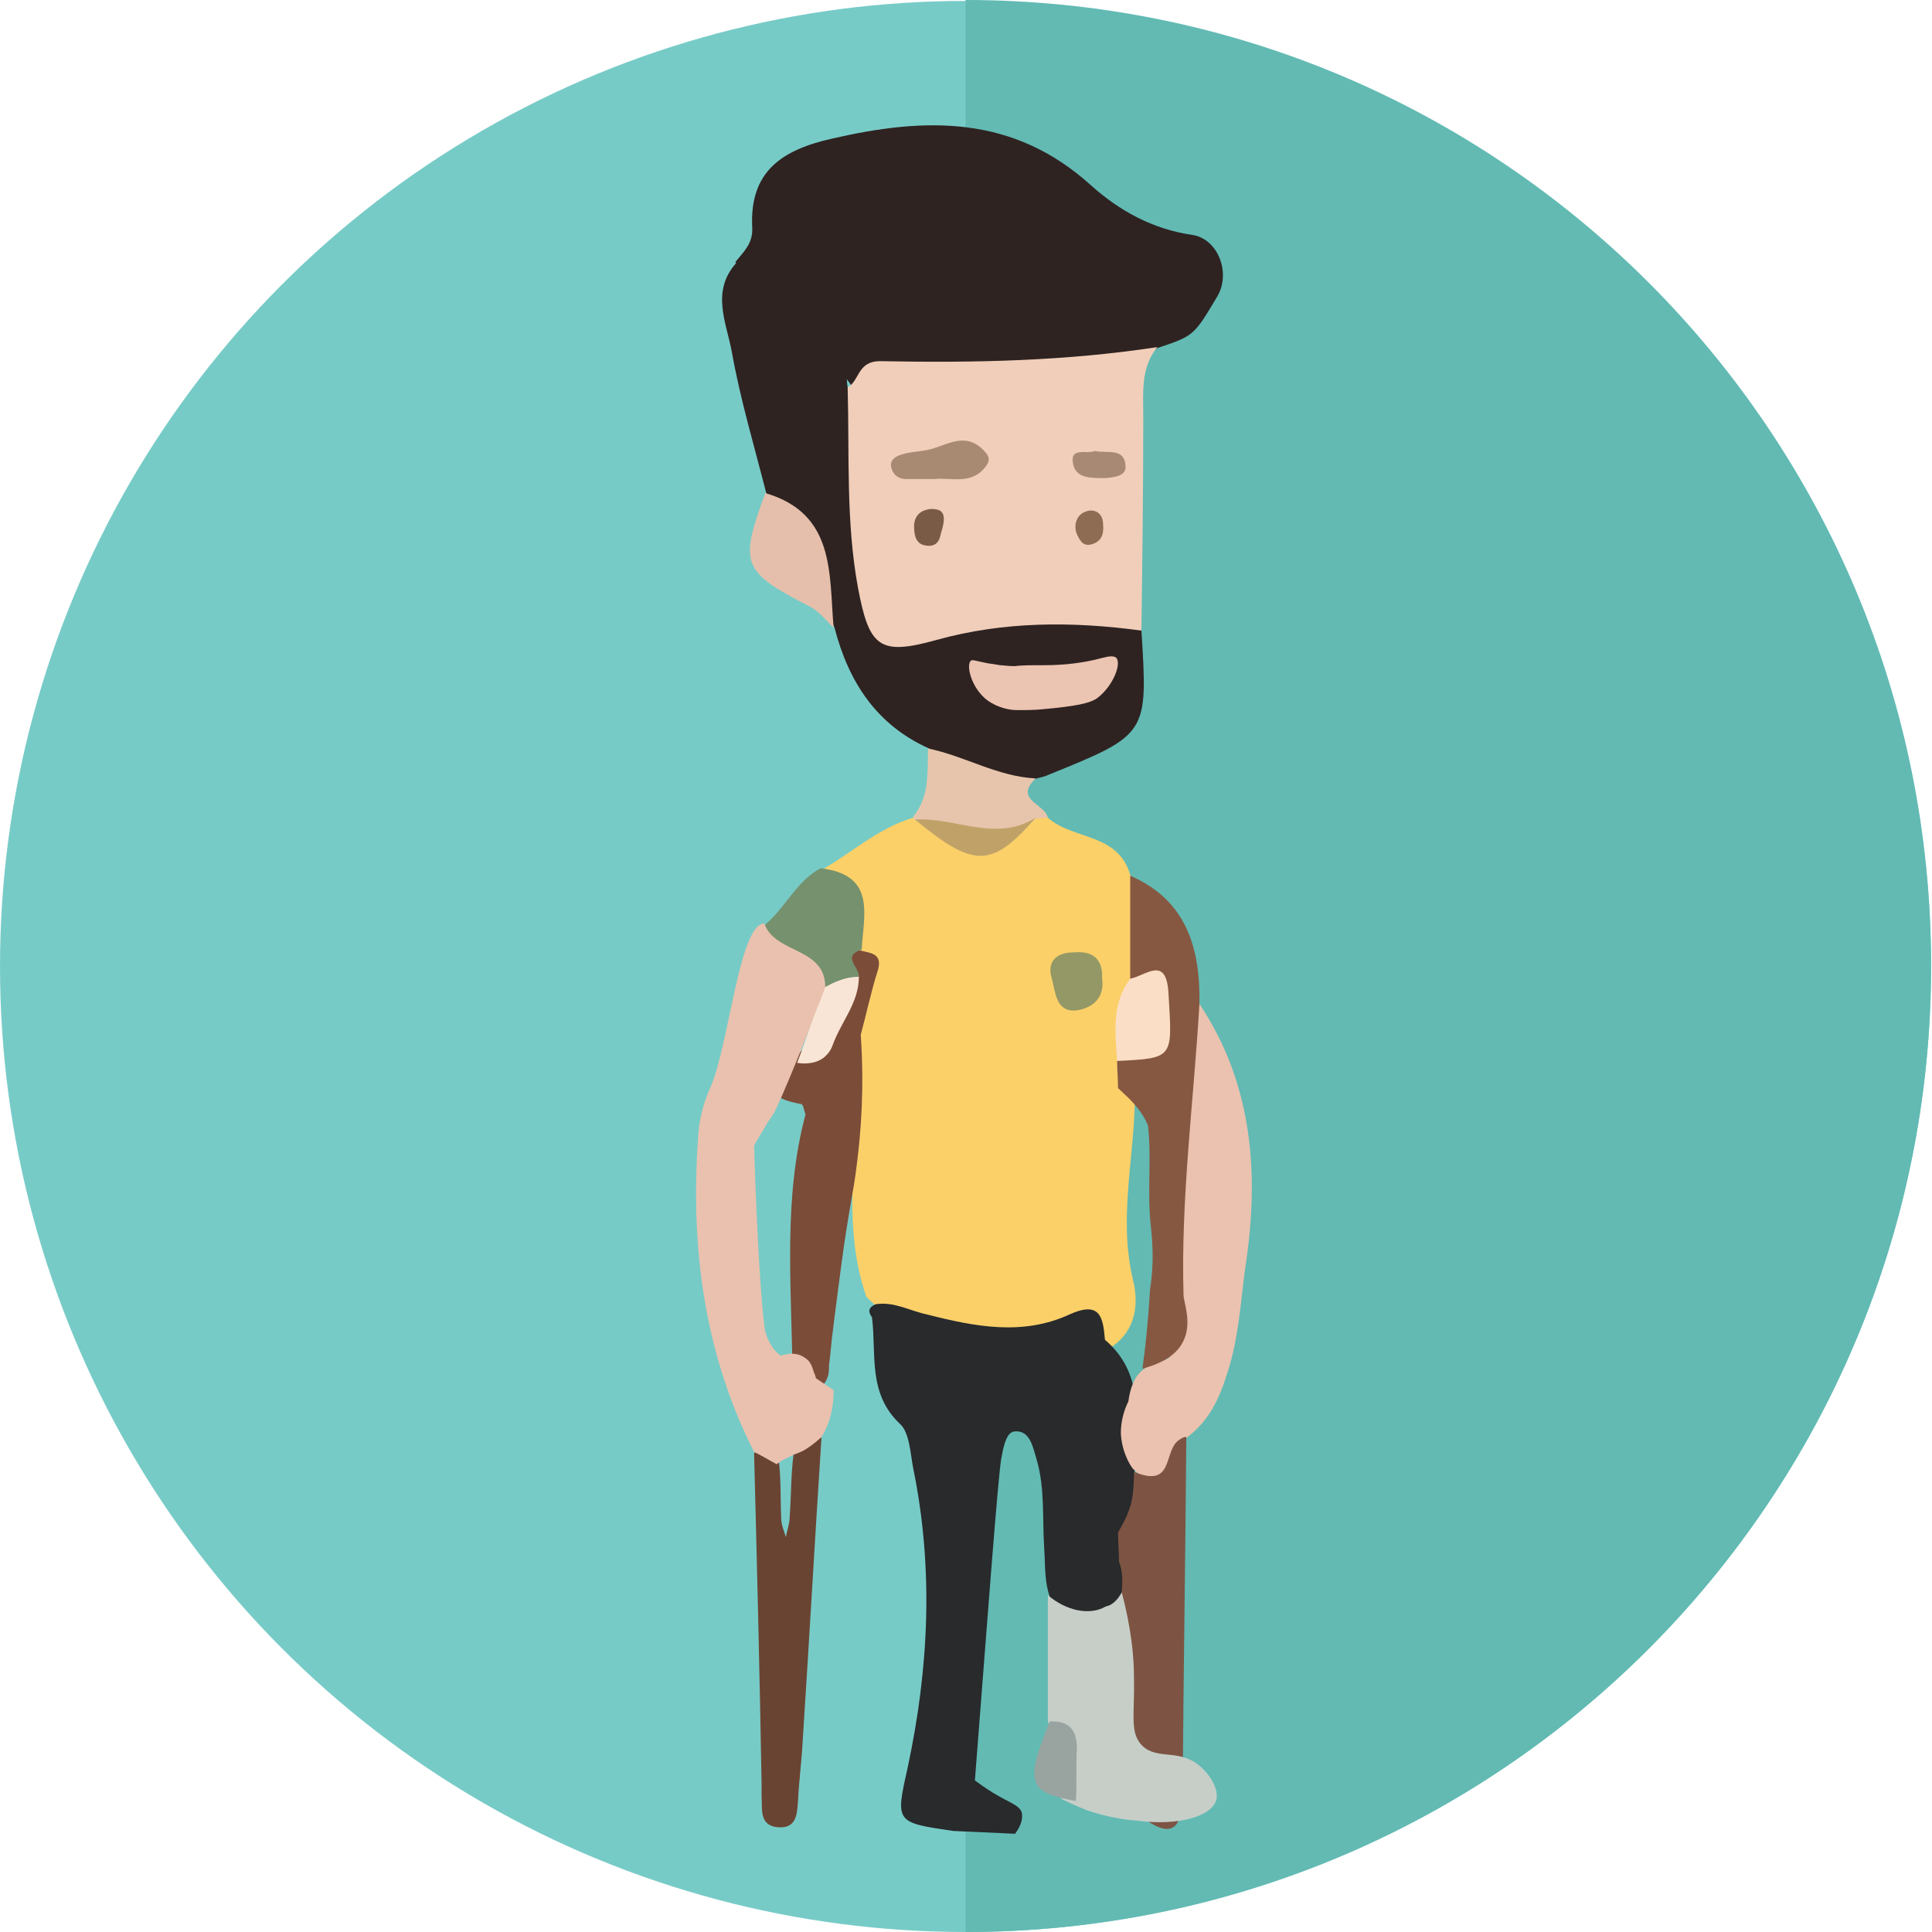 <?xml version="1.0" encoding="utf-8"?>
<!-- Generator: Adobe Illustrator 21.1.0, SVG Export Plug-In . SVG Version: 6.00 Build 0)  -->
<svg version="1.1" id="Layer_1" xmlns="http://www.w3.org/2000/svg" xmlns:xlink="http://www.w3.org/1999/xlink" x="0px" y="0px"
	 viewBox="-1439 3772.5 206.5 206.5" enable-background="new -1439 3772.5 206.5 206.5" xml:space="preserve">
<g>
	<circle fill="#77CBC7" cx="-1335.8" cy="3875.8" r="103.2"/>
	<path fill="#62BAB3" d="M-1335.8,3772.5L-1335.8,3772.5V3979l0,0c57,0,103.2-46.2,103.2-103.2
		C-1232.5,3818.7-1278.7,3772.5-1335.8,3772.5z"/>
</g>
<g>
	<path fill="#FBD069" d="M-1327,3859.9c2.7,2.4,7.5,1.6,8.8,6.1c2.4,3.2,2.1,6.9,1.7,10.6c-0.6,3.1-1.3,6.1-1.2,9.3
		c0,1.2,0,2.4,0,3.6c0,6.6-1.8,13.1-0.2,19.8c0.6,2.4,0.4,5.3-2.2,7.1c-3-0.7-5.9-0.9-9.1-0.5c-6.2,0.7-12.4,0.1-17.2-4.8
		c-3-8.6-0.4-17.4-1.4-26c-1-3.5,1.7-7.1,0-10.6c-0.3-3.3-1.6-6.3-3.4-9c3.3-1.9,6.1-4.5,9.8-5.6c0.3,0.1,0.6,0.1,1,0.2
		c3.9,1.9,7.8,3,11.7-0.3C-1328.1,3859.3-1327.5,3859.4-1327,3859.9z"/>
	<path fill="#2E2321" d="M-1360.4,3800.5c0.9-1.1,1.9-2,1.8-3.7c-0.3-6,3.2-8.3,8.6-9.5c10-2.3,19.3-2.5,27.6,5
		c3,2.7,6.6,4.7,10.8,5.3c2.8,0.4,4.2,4.1,2.7,6.6c-2.5,4.2-2.5,4.2-6.4,5.5c-3.2,2.4-6.8,3.4-10.8,3.2c-7.2-0.4-14.3,1.3-21.5,1.4
		C-1351.1,3808.9-1356.9,3805.8-1360.4,3800.5z"/>
	<path fill="#F0CEBA" d="M-1348.4,3813.9c1.3-0.7,1-2.8,3.5-2.8c9.9,0.2,19.8,0,29.6-1.5c-1.8,2.2-1.5,4.9-1.5,7.5
		c0,7.6-0.1,15.2-0.2,22.8c-8.2,2.9-17,1-25.3,3.4c-2.1,0.6-4.5-1.1-5.1-3.2C-1349.8,3831.5-1353.1,3822.8-1348.4,3813.9z"/>
	<path fill="#282A2C" d="M-1330.5,3968.5c-2.2-0.1-4.4-0.2-6.6-0.3c-6.2-0.9-6.2-0.9-4.9-6.7c2.3-10.7,2.8-21.4,0.6-32.1
		c-0.3-1.6-0.4-3.8-1.4-4.7c-3.5-3.3-2.5-7.5-3-11.4c-0.5-0.7-0.3-1.1,0.4-1.4c2-0.3,3.6,0.7,5.5,1.1c5.1,1.3,10.2,2.3,15.2,0
		c3.3-1.5,3.6,0.3,3.8,2.7c4.1,3.5,3.4,8.1,3.2,12.7c-0.1,2.6,0,5.3,0,7.9c0,1.2,0,2.5,0,3.7c-0.4,4.5-2.1,7.3-7.3,5.7
		c-2.6-2.1-2.2-5.1-2.4-7.9c-0.2-3.1,0.1-6.2-0.8-9.3c-0.4-1.3-0.7-3.2-2.4-3c-0.9,0.1-1.2,1.9-1.4,3c-0.4,2.8-1.4,16.3-2.8,34.3
		c0.4,0.3,1.1,0.8,1.9,1.3c1.8,1.1,2.8,1.3,3.1,2.1C-1329.7,3966.7-1329.7,3967.4-1330.5,3968.5z"/>
	<path fill="#2E2321" d="M-1348.4,3813.9c0.2,7.2-0.2,14.3,1.1,21.4c1.2,6.4,2.3,7.3,8.4,5.6c7.2-2,14.5-2,21.9-1
		c0.7,11.1,0.7,11.1-9.9,15.4c-0.4,0.2-0.9,0.3-1.3,0.4c-4.7,2-8.3,0.3-11.5-3.2c-5.6-2.5-8.6-7.1-10.1-12.9
		c-2.1-5-3.5-10.3-7.3-14.4c-1.3-5.1-2.8-10.1-3.7-15.2c-0.6-3.1-2.2-6.4,0.5-9.4c3.3,2.1,6.5,4.3,9.8,6.3
		C-1347.8,3808.6-1348.8,3811.4-1348.4,3813.9z"/>
	<path fill="#EAC2AF" d="M-1310.8,3879.8c5.8,8.7,6.4,18.4,4.9,28.2c-0.5,3.7-0.7,7.5-1.9,11.2c-0.9,2.9-2,5.2-4.4,7
		c-2.2,0.6-0.1,8.5-5.7,3.3c-0.4-0.5-1.2-1.9-1.3-3.8c0-1.6,0.5-2.8,0.8-3.4c0.2-1.4,0.6-2.7,1.7-3.5c1.2-0.9,2.5-0.7,2.9-1.5
		c0.3-0.7-0.2-1.7-0.9-2.5c0.5-9.3-0.2-18.6,1.5-27.8C-1312.7,3884.5-1313.3,3881.7-1310.8,3879.8z"/>
	<path fill="#6A4432" d="M-1358.4,3927.8c1-0.4,2.3-1.6,2.6,0.5c0.3,2.1,0.2,4.3,0.3,6.5c0,0.7,0.3,1.3,0.5,2
		c0.1-0.7,0.4-1.4,0.4-2.1c0.2-2.6,0.1-5.3,0.6-7.9c0.2-1.3,1.4-2.8,2.8-0.6c-0.7,10.8-1.3,21.5-2,32.3c-0.1,2.1-0.4,4.3-0.5,6.4
		c-0.1,1.4-0.1,3.1-2.2,2.9c-2-0.2-1.6-2-1.7-3.3c0-0.5,0-1,0-1.4C-1357.8,3951.3-1358.1,3939.5-1358.4,3927.8z"/>
	<path fill="#7D5443" d="M-1317.8,3929.8c1.6,0.7,2.4,0.5,2.8,0.2c1-0.7,0.9-2.7,1.9-3.5c0.1-0.1,0.7-0.5,0.9-0.4c0,0,0,0,0,0.1
		c-0.1,12.7-0.3,25.4-0.4,38.1c0,4-1.4,4.7-4.5,2.3c-2.8-6.8-2.4-13.9-2.3-20.9c0-2.1,0.8-4.2,0-6.3c0-1-0.1-2.1-0.1-3.1
		c0.4-0.7,1-1.7,1.4-3.1C-1317.8,3931.8-1317.8,3930.6-1317.8,3929.8z"/>
	<path fill="#C7CEC8" d="M-1319.1,3942.7c1,3.8,1.3,6.8,1.3,9c0.1,4.1-0.5,6,0.9,7.4c1.7,1.6,4,0.2,6.3,2.3c0.9,0.8,1.9,2.3,1.6,3.5
		c-0.5,1.7-3.9,2.8-8.5,2.2c-1.4-0.1-3.2-0.4-5.3-1.1c-1-0.4-1.9-0.8-2.7-1.2c-0.3-0.3-0.5-0.6-0.8-0.9c0.2-0.8,0.4-1.8,0.3-3
		c0-1.9-0.6-3.5-1-4.4c0-0.3,0-0.6,0-0.9c0-3.3,0-6.6,0-10c0-0.9,0-1.7,0-2.6c2,1.7,4.5,2.2,6.2,1.2
		C-1320.2,3944.1-1319.6,3943.6-1319.1,3942.7z"/>
	<path fill="#7B4C38" d="M-1352.9,3891.6c-0.2-0.4-0.2-1.1-0.5-1.1c-4.5-0.8-3.6-2.7-0.9-4.8c2.6-2.3,4.8-4.7,5.1-8.4
		c0.3-1.4-0.6-3.6,2.2-3.2c1.1,0.3,2.4,0.3,1.8,2.2c-0.7,2.2-1.2,4.6-1.8,6.8c0.4,5.9,0,10.5-0.4,13.7c-0.4,3.4-0.9,5-1.7,11.1
		c-0.5,3.7-1,7.8-1,7.8c-0.1,1.1-0.2,2.1-0.3,2.8c0,0.2,0.1,1.2-0.6,2c-0.3,0.3-0.6,0.5-0.8,0.6c-0.8-0.7-1.7-1.4-2.5-2.1
		C-1354.4,3909.8-1355.3,3900.6-1352.9,3891.6z"/>
	<path fill="#875841" d="M-1310.8,3879.8c-0.6,10.3-2,20.7-1.7,31.1c0,0.8,1,3.1-0.1,5.1c-0.9,1.7-2.9,2.4-4.3,2.8
		c0.3-2,0.6-4.8,0.8-8.2c0-0.6,0.6-2.7,0.1-7.1c-0.4-3.6,0.1-7.2-0.3-10.7c-0.7-1.7-1.9-2.8-3.2-4c0-1-0.1-1.9-0.1-2.9
		c2.9-2.5,5.8-5.1,1.4-8.7c0-3.7,0-7.4,0-11.1C-1312.2,3868.7-1310.7,3873.8-1310.8,3879.8z"/>
	<path fill="#75916E" d="M-1346.9,3874c-2.2,0.7-0.2,1.9-0.3,2.9c-1,1.3-2.1,2.5-3.9,1.3c-2.1-0.7-2.5-5.9-6.5-2.2
		c-1.1,1.1-1.2-1-1.1-1.5c0.3-1.1,0.9-2.1,1.4-3.1c2.2-1.8,3.4-4.7,6-6.1C-1345.3,3866-1346.7,3870.3-1346.9,3874z"/>
	<path fill="#E5BFAB" d="M-1357.2,3825.2c7.5,2.2,6.8,8.6,7.3,14.4c-0.8-0.8-1.6-1.8-2.6-2.3
		C-1359.7,3833.6-1360,3832.8-1357.2,3825.2z"/>
	<path fill="#E7C5AC" d="M-1339.8,3852.5c3.9,0.8,7.4,3,11.5,3.2c-2.4,2.3,1,2.7,1.3,4.2c-0.4,0-0.9,0.1-1.3,0.1
		c-4.2,3.9-8.6,2-12.9,0.2l-0.2-0.4C-1339.6,3857.6-1339.9,3855-1339.8,3852.5z"/>
	<path fill="#FBDEC6" d="M-1318.2,3877.1c1.7-0.3,3.9-2.6,4.1,1.7c0.4,6.8,0.6,6.8-5.5,7.1
		C-1319.8,3882.8-1320.2,3879.8-1318.2,3877.1z"/>
	<path fill="#939866" d="M-1321.2,3877.1c0.3,2.1-1.1,3.2-2.8,3.4c-2.2,0.2-2.2-2.1-2.6-3.5c-0.5-1.7,0.5-2.7,2.3-2.7
		C-1322.3,3874.1-1321.1,3874.9-1321.2,3877.1z"/>
	<path fill="#C0A269" d="M-1341.2,3860.1c4.3-0.3,8.6,2.5,12.9-0.2C-1333,3865.3-1334.9,3865.3-1341.2,3860.1z"/>
	<path fill="#A88972" d="M-1339.1,3823.7c-1.3,0-2.2,0-3.1,0c-0.7,0-1.3-0.4-1.5-1.1c-0.3-0.9,0.4-1.3,1-1.5
		c0.9-0.3,1.8-0.3,2.8-0.5c2-0.4,3.9-2,5.9-0.1c0.5,0.5,1,1,0.4,1.8C-1335.1,3824.4-1337.4,3823.5-1339.1,3823.7z"/>
	<path fill="#A88A74" d="M-1322,3820.7c1.3,0.3,3.2-0.4,3.3,1.6c0.1,1.1-1.2,1.2-2.1,1.3c-1.4,0-3.2,0.1-3.5-1.5
		C-1324.7,3820.2-1322.8,3821.1-1322,3820.7z"/>
	<path fill="#7A5B46" d="M-1338.4,3829.4c-0.1,0.2-0.1,1.7-1.7,1.4c-1.1-0.2-1.2-1.2-1.2-2.2c0.1-1.1,0.8-1.6,1.8-1.7
		C-1338.4,3826.9-1337.7,3827.2-1338.4,3829.4z"/>
	<path fill="#8E6C54" d="M-1322.4,3830.7c-0.9,0.2-1.2-0.5-1.5-1.1c-0.4-1,0-2.1,0.9-2.4c0.9-0.4,1.9,0.1,1.9,1.3
		C-1321,3829.5-1321.2,3830.4-1322.4,3830.7z"/>
	<path fill="#99A4A1" d="M-1326.8,3956.5c2.1-0.1,2.9,0.9,2.9,2.9c-0.1,1.9,0,3.7-0.1,5.6
		C-1329.1,3964.1-1329.5,3963.1-1326.8,3956.5z"/>
	<path fill="#ECC4B2" d="M-1327.4,3843.6c2.4,0,4.2-0.3,5.5-0.6c1.2-0.3,1.8-0.5,2.2-0.2c0.6,0.6-0.3,3-2,4.3
		c-0.8,0.6-2.5,0.9-5.8,1.2c-0.9,0.1-1.9,0.1-2.8,0.1c-0.9,0-2.1-0.3-3.1-1c-1.8-1.3-2.4-3.9-1.8-4.3c0.2-0.1,0.3,0,1.8,0.3
		c0.1,0,0.7,0.1,1.3,0.2c0.3,0,0.8,0.1,1.6,0.1C-1329.9,3843.6-1328.8,3843.6-1327.4,3843.6z"/>
	<g>
		<path fill="#E9C1AE" d="M-1351.8,3919.8C-1351.8,3919.8-1351.8,3919.8-1351.8,3919.8c0-0.1-0.1-0.4-0.2-0.6
			c-0.1-0.3-0.2-0.7-0.4-1c-0.1-0.2-0.3-0.4-0.6-0.6c-0.7-0.5-1.5-0.4-1.7-0.4c-0.3,0.1-0.6,0.1-0.9,0.2c-0.2-0.2-0.6-0.5-0.9-1
			c-0.6-0.9-0.8-1.9-0.8-2.2c-0.3-2.1-0.8-9.3-1.1-19.2c0.2-0.5,0.5-0.9,0.6-1.1c0.5-0.8,0.8-1.4,1.1-1.8c0.2-0.3,0.4-0.6,0.4-0.6
			c0.4-0.7,2-4.3,5.5-13.3c0.2-4.5-5.4-3.7-6.5-7c-2.7,0-3.8,13.2-5.8,17.6c-0.8,1.8-1.2,3.5-1.3,5.5c-0.8,11.7,0.7,22.9,6,33.4
			c0.1,0,1.7,0.9,2.4,1.3c0.3-0.2,0.7-0.5,1.2-0.7c0.5-0.3,0.9-0.4,1.1-0.5c0.6-0.2,1.4-0.7,2.5-1.7c1-1.6,1.3-3.3,1.3-5
			C-1350.4,3920.7-1351.1,3920.3-1351.8,3919.8z"/>
		<path fill="#E9C1AE" d="M-1355.7,3898.1c0,0.8,0,1.5,0,2.3L-1355.7,3898.1C-1355.7,3898.1-1355.7,3898.1-1355.7,3898.1z"/>
	</g>
	<path fill="#F9E5D6" d="M-1350.8,3878c0.4-0.2,0.9-0.5,1.5-0.7c0.8-0.3,1.5-0.4,2.1-0.4c0,2.8-1.9,4.8-2.8,7.3
		c-0.3,0.8-0.6,1-0.9,1.3c-1,0.8-2.3,0.7-2.9,0.6c0.6-1.5,1.1-3.1,1.7-4.7C-1351.7,3880.3-1351.2,3879.2-1350.8,3878z"/>
</g>
</svg>
